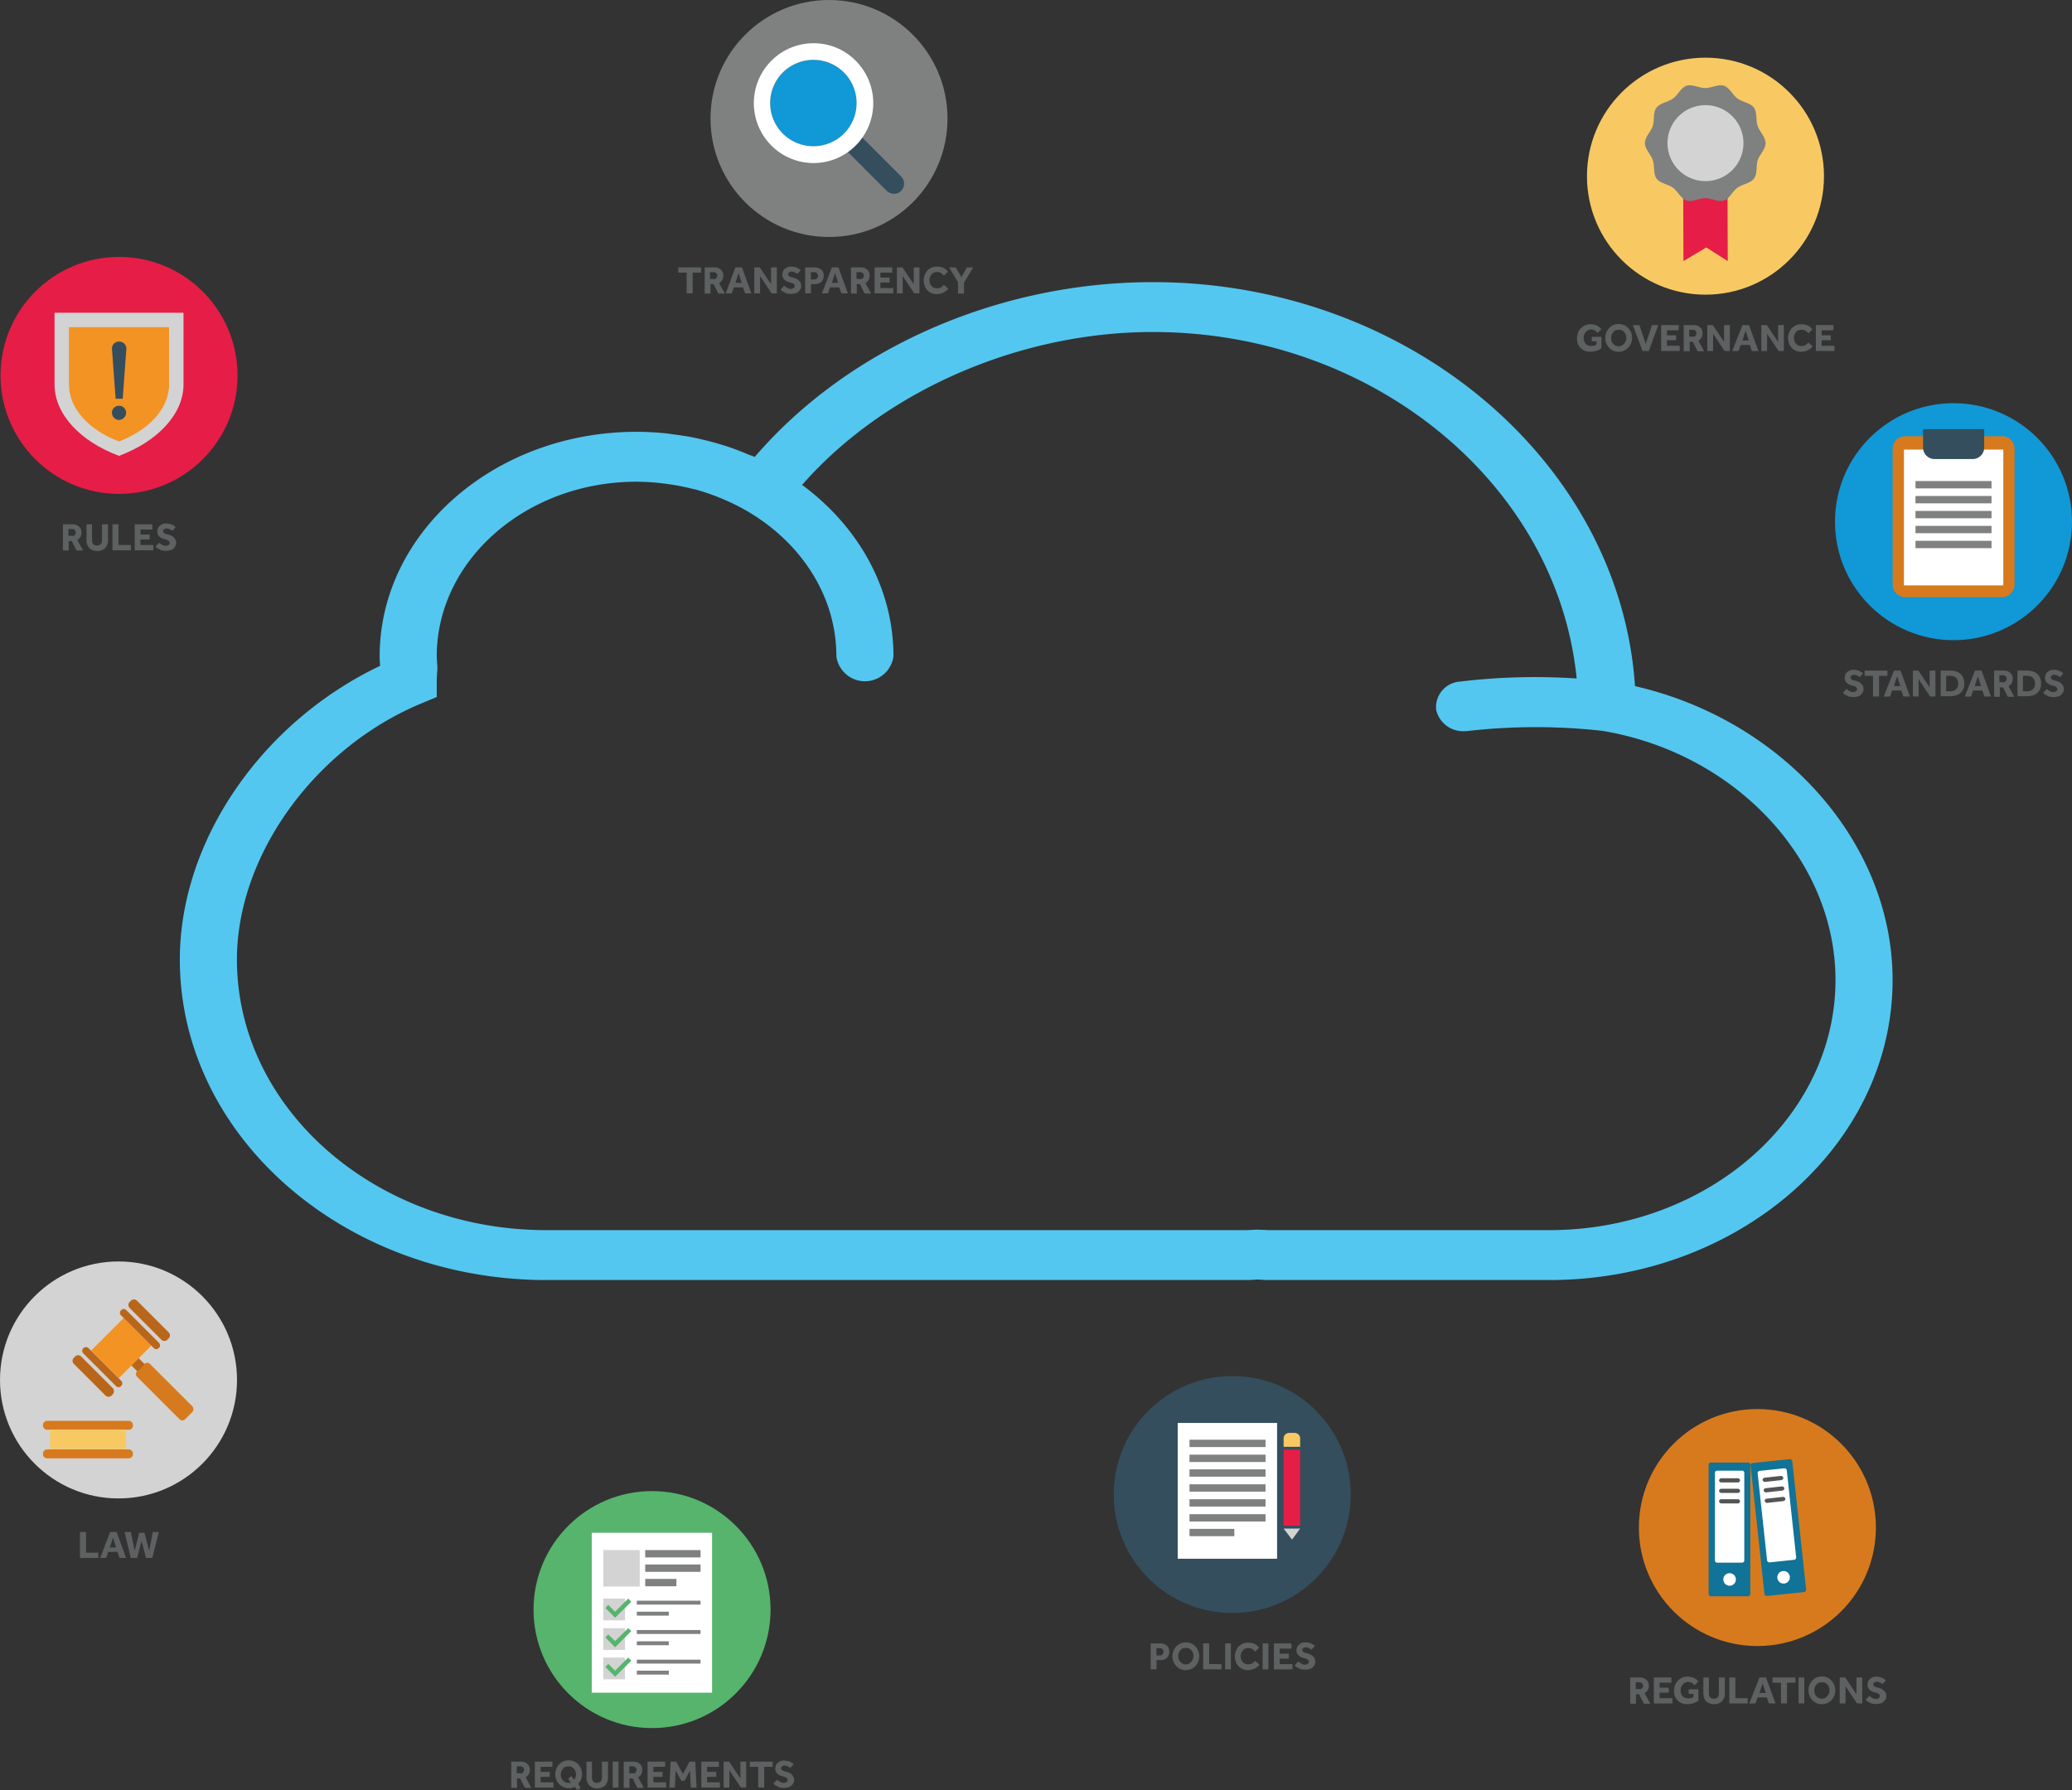 <svg xmlns="http://www.w3.org/2000/svg" viewBox="593.618 578.341 318.665 275.359">
  <rect x="593.618" y="578.341" width="318.665" height="275.359" fill="#333333" stroke="none"/>
  <defs>
    <style>
      .cls-1 {
        fill: #53c7f0;
      }

      .cls-2 {
        fill: #5e6161;
      }

      .cls-3 {
        fill: #56b46d;
      }

      .cls-4 {
        fill: #fff;
      }

      .cls-5 {
        fill: #d3d3d3;
      }

      .cls-6 {
        fill: #7f8080;
      }

      .cls-7 {
        fill: #d77a1d;
      }

      .cls-8 {
        fill: #f8c963;
      }

      .cls-9 {
        fill: #ba661a;
      }

      .cls-10 {
        fill: #f39323;
      }

      .cls-11 {
        fill: #e61d46;
      }

      .cls-12 {
        fill: #344e5d;
      }

      .cls-13 {
        fill: #107397;
      }

      .cls-14 {
        fill: #535455;
      }

      .cls-15 {
        fill: #1198d6;
      }
    </style>
  </defs>
  <g id="Legal_Compliances" data-name="Legal Compliances" transform="translate(4.818 344.541)">
    <path id="cloud" class="cls-1" d="M223.8,72.142C221.473,37.606,188.9,10,149.641,10,125.8,10,102.718,20.219,88.415,36.892c-.329-.15-.676-.253-1.01-.391-.869-.368-1.752-.718-2.652-1.032-.5-.173-1-.33-1.506-.484-.891-.272-1.8-.514-2.718-.733-.5-.119-1.005-.242-1.515-.342-.988-.2-2-.345-3.016-.48-.443-.058-.878-.134-1.326-.177-1.458-.142-2.933-.23-4.43-.23-21.789,0-39.512,15.491-39.512,34.536,0,.487.035.967.07,1.447v.015C12.543,77.725,0,95.952,0,114.2c0,27.18,25.3,49.294,56.392,49.294h107.6c.457,0,.909-.023,1.365-.054l.272-.031.588.031c.448.031.9.054,1.357.054h43.037c29.116,0,52.805-20.706,52.805-46.155C263.413,96.275,246.612,77.383,223.8,72.142Zm-13.188,83.677H167.57c-.259,0-.509-.019-.764-.035l-1.19-.042-.869.042c-.25.015-.5.035-.759.035H56.392c-26.253,0-47.612-18.669-47.612-41.62,0-15.94,11.876-32.487,28.242-39.344l2.489-1.04V71.4c0-.487.035-.982.066-1.481l.04-.614-.053-.806c-.026-.311-.053-.622-.053-.936C39.512,52.752,53.3,40.7,70.243,40.7a35.057,35.057,0,0,1,4.026.257c.342.038.685.088,1.023.138a33.653,33.653,0,0,1,3.464.679c.154.038.312.065.465.1a32.661,32.661,0,0,1,3.666,1.232c.312.123.615.257.922.388a32.391,32.391,0,0,1,3.082,1.52c8.46,4.789,14.084,13.1,14.084,22.544a4.43,4.43,0,0,0,8.78,0c0-10.568-5.47-20.027-14.049-26.366,12.587-14.39,33.313-23.519,53.934-23.519,34,0,62.24,23.542,65.186,53.293a95.847,95.847,0,0,0-17.925.476,3.944,3.944,0,0,0-3.679,4.371,4.25,4.25,0,0,0,4.333,3.262,4.815,4.815,0,0,0,.663-.046,92.164,92.164,0,0,1,20.564-.008c20.441,3.4,35.851,19.854,35.851,38.316C254.633,138.554,234.881,155.818,210.607,155.818Z" transform="translate(616.458 267.194)"/>
    <g id="compliance_graphic" transform="translate(588.8 233.8)">
      <g id="Group_106" data-name="Group 106" transform="translate(0 0)">
        <g id="Group_111" data-name="Group 111" transform="translate(78.588 229.351)">
          <g id="Group_23" data-name="Group 23" transform="translate(0 41.411)">
            <path id="Path_64" data-name="Path 64" class="cls-2" d="M20.7,223.8h1.492a2.441,2.441,0,0,1,.6.081,1.664,1.664,0,0,1,.444.282,1.448,1.448,0,0,1,.282.4,2.024,2.024,0,0,1,.081.484,1.325,1.325,0,0,1-.161.685,1.39,1.39,0,0,1-.484.484l.887,1.613H22.837l-.726-1.452h-.484v1.452H20.74V223.8Zm1.452,1.814a.518.518,0,0,0,.4-.161.6.6,0,0,0,.161-.363.518.518,0,0,0-.161-.4.616.616,0,0,0-.4-.161h-.565v1.048h.565Z" transform="translate(-20.7 -223.598)"/>
            <path id="Path_65" data-name="Path 65" class="cls-2" d="M29.7,223.8h2.742v.806H30.627v.766h1.411v.766H30.627v.847H32.6v.806H29.74V223.8Z" transform="translate(-26.071 -223.598)"/>
            <path id="Path_66" data-name="Path 66" class="cls-2" d="M40.584,227.373a1.444,1.444,0,0,1-.444.161,1.962,1.962,0,0,1-.484.04,1.805,1.805,0,0,1-.806-.161,1.842,1.842,0,0,1-.645-.444,2.012,2.012,0,0,1-.444-.685,1.87,1.87,0,0,1-.161-.847,2.106,2.106,0,0,1,.161-.847,2.5,2.5,0,0,1,.444-.685,2.3,2.3,0,0,1,.645-.444,2.1,2.1,0,0,1,1.613,0,1.843,1.843,0,0,1,.645.444,2.013,2.013,0,0,1,.444.685,2.3,2.3,0,0,1,0,1.694,4,4,0,0,1-.444.685l.4.524-.484.4Zm-1.008-1.25.484-.4.444.564a1.635,1.635,0,0,0,.2-.363,1.715,1.715,0,0,0,.081-.444,2.024,2.024,0,0,0-.081-.484.837.837,0,0,0-.242-.4,1.255,1.255,0,0,0-.363-.282.873.873,0,0,0-.484-.081,2.024,2.024,0,0,0-.484.081,1.255,1.255,0,0,0-.363.282,3.546,3.546,0,0,0-.242.4,1.492,1.492,0,0,0,0,.968.837.837,0,0,0,.242.4.878.878,0,0,0,.363.282.958.958,0,0,0,.484.121h.2c.04,0,.121-.04.161-.04Z" transform="translate(-30.786 -223.3)"/>
            <path id="Path_67" data-name="Path 67" class="cls-2" d="M49.3,223.8h.927v2.379a1.116,1.116,0,0,0,.04.363,1.967,1.967,0,0,0,.121.282.37.37,0,0,0,.242.161.805.805,0,0,0,.363.081,1.178,1.178,0,0,0,.363-.081c.081-.04.161-.121.242-.161a.6.6,0,0,0,.121-.282,1.116,1.116,0,0,0,.04-.363V223.8h.927v2.5a1.672,1.672,0,0,1-.121.645,2.286,2.286,0,0,1-.323.524,1.422,1.422,0,0,1-.524.323,2,2,0,0,1-1.371,0,1.657,1.657,0,0,1-.524-.323,1.423,1.423,0,0,1-.323-.524,1.672,1.672,0,0,1-.121-.645v-2.5Z" transform="translate(-37.768 -223.598)"/>
            <path id="Path_68" data-name="Path 68" class="cls-2" d="M59.5,223.8h.887v3.992H59.5Z" transform="translate(-43.855 -223.598)"/>
            <path id="Path_69" data-name="Path 69" class="cls-2" d="M63.6,223.8h1.492a2.441,2.441,0,0,1,.6.081,1.664,1.664,0,0,1,.444.282,1.448,1.448,0,0,1,.282.4,2.024,2.024,0,0,1,.081.484,1.325,1.325,0,0,1-.161.685,1.39,1.39,0,0,1-.484.484l.887,1.613H65.737l-.726-1.452h-.484v1.452H63.64V223.8Zm1.452,1.814a.518.518,0,0,0,.4-.161.6.6,0,0,0,.161-.363.518.518,0,0,0-.161-.4.616.616,0,0,0-.4-.161h-.565v1.048h.565Z" transform="translate(-46.302 -223.598)"/>
            <path id="Path_70" data-name="Path 70" class="cls-2" d="M72.7,223.8h2.742v.806H73.627v.766h1.411v.766H73.627v.847H75.6v.806H72.74V223.8Z" transform="translate(-51.733 -223.598)"/>
            <path id="Path_71" data-name="Path 71" class="cls-2" d="M81.3,223.8h.847l1.048,1.9,1.008-1.9h.887l.2,3.992h-.887l-.121-2.621-.847,1.573h-.484l-.887-1.532-.121,2.581H81.1Z" transform="translate(-56.746 -223.598)"/>
            <path id="Path_72" data-name="Path 72" class="cls-2" d="M93.2,223.8h2.742v.806H94.127v.766h1.411v.766H94.127v.847H96.1v.806H93.24V223.8Z" transform="translate(-63.967 -223.598)"/>
            <path id="Path_73" data-name="Path 73" class="cls-2" d="M101.8,223.8h.847l1.734,2.581V223.8h.887v3.992h-.806l-1.774-2.661v2.661H101.8Z" transform="translate(-69.099 -223.598)"/>
            <path id="Path_74" data-name="Path 74" class="cls-2" d="M113.09,224.606H111.8V223.8h3.508v.806h-1.29v3.185h-.927Z" transform="translate(-75.067 -223.598)"/>
            <path id="Path_75" data-name="Path 75" class="cls-2" d="M121.364,226.344a.88.88,0,0,0,.2.161c.081.04.161.121.242.161a1.968,1.968,0,0,0,.282.121.888.888,0,0,0,.323.04.364.364,0,0,0,.2-.04c.081,0,.121-.04.2-.081.04-.04.121-.081.121-.121a.3.3,0,0,0,.04-.2.423.423,0,0,0-.2-.363,3.211,3.211,0,0,0-.685-.242,1.208,1.208,0,0,1-.4-.161,2.237,2.237,0,0,1-.323-.242.878.878,0,0,1-.2-.323,1.193,1.193,0,0,1-.081-.4,2.024,2.024,0,0,1,.081-.484.922.922,0,0,1,.282-.4,1.34,1.34,0,0,1,1.089-.363,1.79,1.79,0,0,1,.524.081,1.208,1.208,0,0,1,.4.161,2.314,2.314,0,0,0,.282.161c.081.04.121.121.161.161l-.524.565a.557.557,0,0,0-.161-.121.881.881,0,0,0-.2-.121.573.573,0,0,0-.242-.081.6.6,0,0,0-.282-.04.363.363,0,0,0-.2.04.209.209,0,0,0-.161.081l-.121.121c-.04.04-.04.081-.04.161a.411.411,0,0,0,.2.323,1.761,1.761,0,0,0,.6.2,1.965,1.965,0,0,1,.444.161,1.407,1.407,0,0,1,.363.242,1.256,1.256,0,0,1,.282.363,1.116,1.116,0,0,1,.121.524.958.958,0,0,1-.121.484,1.579,1.579,0,0,1-.323.4.92.92,0,0,1-.484.242,1.567,1.567,0,0,1-.6.081,2.662,2.662,0,0,1-.565-.04,1.444,1.444,0,0,1-.444-.161c-.121-.081-.242-.121-.363-.2a1.754,1.754,0,0,1-.282-.242Z" transform="translate(-80.438 -223.36)"/>
          </g>
          <circle id="Ellipse_1" data-name="Ellipse 1" class="cls-3" cx="18.226" cy="18.226" r="18.226" transform="translate(3.468 0)"/>
          <rect id="Rectangle_2" data-name="Rectangle 2" class="cls-4" width="18.508" height="24.596" transform="translate(12.419 6.411)"/>
          <g id="Group_25" data-name="Group 25" transform="translate(14.193 21.088)">
            <rect id="Rectangle_3" data-name="Rectangle 3" class="cls-5" width="3.347" height="3.347"/>
            <rect id="Rectangle_4" data-name="Rectangle 4" class="cls-6" width="9.798" height="0.605" transform="translate(5.161 0.282)"/>
            <rect id="Rectangle_5" data-name="Rectangle 5" class="cls-6" width="4.919" height="0.605" transform="translate(5.161 2.016)"/>
            <g id="Group_24" data-name="Group 24" transform="translate(0.323)">
              <path id="Path_76" data-name="Path 76" class="cls-3" d="M58.192,175.844,56.7,174.311l.444-.444,1.048,1.008,2.016-1.976.484.444Z" transform="translate(-56.7 -172.9)"/>
            </g>
          </g>
          <g id="Group_27" data-name="Group 27" transform="translate(14.193 16.532)">
            <rect id="Rectangle_6" data-name="Rectangle 6" class="cls-5" width="3.347" height="3.347"/>
            <rect id="Rectangle_7" data-name="Rectangle 7" class="cls-6" width="9.798" height="0.605" transform="translate(5.161 0.323)"/>
            <rect id="Rectangle_8" data-name="Rectangle 8" class="cls-6" width="4.919" height="0.605" transform="translate(5.161 2.016)"/>
            <g id="Group_26" data-name="Group 26" transform="translate(0.323)">
              <path id="Path_77" data-name="Path 77" class="cls-3" d="M58.192,164.544,56.7,163.052l.444-.484,1.048,1.048,2.016-2.016.484.484Z" transform="translate(-56.7 -161.6)"/>
            </g>
          </g>
          <g id="Group_29" data-name="Group 29" transform="translate(14.193 25.604)">
            <rect id="Rectangle_9" data-name="Rectangle 9" class="cls-5" width="3.347" height="3.347"/>
            <rect id="Rectangle_10" data-name="Rectangle 10" class="cls-6" width="9.798" height="0.605" transform="translate(5.161 0.323)"/>
            <rect id="Rectangle_11" data-name="Rectangle 11" class="cls-6" width="4.919" height="0.605" transform="translate(5.161 2.016)"/>
            <g id="Group_28" data-name="Group 28" transform="translate(0.323)">
              <path id="Path_78" data-name="Path 78" class="cls-3" d="M58.192,187.044,56.7,185.552l.444-.484,1.048,1.048,2.016-2.016.484.484Z" transform="translate(-56.7 -184.1)"/>
            </g>
          </g>
          <rect id="Rectangle_12" data-name="Rectangle 12" class="cls-6" width="8.508" height="1.129" transform="translate(20.645 9.072)"/>
          <rect id="Rectangle_13" data-name="Rectangle 13" class="cls-6" width="8.508" height="1.129" transform="translate(20.645 11.29)"/>
          <rect id="Rectangle_14" data-name="Rectangle 14" class="cls-6" width="4.798" height="1.129" transform="translate(20.645 13.508)"/>
          <rect id="Rectangle_15" data-name="Rectangle 15" class="cls-5" width="5.605" height="5.605" transform="translate(14.193 9.072)"/>
        </g>
        <g id="Group_110" data-name="Group 110" transform="translate(0 194.029)">
          <g id="Group_31" data-name="Group 31" transform="translate(12.298 41.612)">
            <path id="Path_79" data-name="Path 79" class="cls-2" d="M211.34,103.2h.887v3.185h1.9v.806H211.3V103.2Z" transform="translate(-211.3 -103.2)"/>
            <path id="Path_80" data-name="Path 80" class="cls-2" d="M220.532,103.2h1.008l1.452,3.992h-1.008l-.323-.927H220.25l-.323.927H219Zm.927,2.379-.484-1.492-.484,1.492Z" transform="translate(-215.895 -103.2)"/>
            <path id="Path_81" data-name="Path 81" class="cls-2" d="M228.3,103.2h.968l.6,2.9.685-2.782h.806l.726,2.782.564-2.9h.927l-1.008,3.992h-.968l-.685-2.621-.685,2.621h-.968Z" transform="translate(-221.445 -103.2)"/>
          </g>
          <g id="Group_32" data-name="Group 32" transform="translate(0 0)">
            <circle id="Ellipse_2" data-name="Ellipse 2" class="cls-5" cx="18.226" cy="18.226" r="18.226"/>
          </g>
          <g id="Group_33" data-name="Group 33" transform="translate(6.613 24.516)">
            <path id="Path_82" data-name="Path 82" class="cls-7" d="M210.385,73.071h-12.54a.637.637,0,0,1-.645-.645v-.081a.637.637,0,0,1,.645-.645h12.54a.637.637,0,0,1,.645.645v.081A.637.637,0,0,1,210.385,73.071Z" transform="translate(-197.2 -67.305)"/>
            <path id="Path_83" data-name="Path 83" class="cls-7" d="M210.385,62.171h-12.54a.637.637,0,0,1-.645-.645v-.081a.637.637,0,0,1,.645-.645h12.54a.637.637,0,0,1,.645.645v.081A.637.637,0,0,1,210.385,62.171Z" transform="translate(-197.2 -60.8)"/>
            <rect id="Rectangle_16" data-name="Rectangle 16" class="cls-8" width="11.693" height="2.984" transform="translate(1.089 1.371)"/>
          </g>
          <g id="Group_36" data-name="Group 36" transform="translate(11.159 5.837)">
            <path id="Path_84" data-name="Path 84" class="cls-7" d="M241.339,46.21l-1.129,1.129a.585.585,0,0,1-.847,0l-6.532-6.532a.585.585,0,0,1,0-.847l1.129-1.129a.585.585,0,0,1,.847,0l6.532,6.532A.668.668,0,0,1,241.339,46.21Z" transform="translate(-222.902 -28.902)"/>
            <rect id="Rectangle_17" data-name="Rectangle 17" class="cls-9" width="1.573" height="1.331" transform="translate(9.045 10.147) rotate(-45)"/>
            <rect id="Rectangle_18" data-name="Rectangle 18" class="cls-10" width="7.056" height="6.008" transform="translate(2.868 7.861) rotate(-45)"/>
            <g id="Group_34" data-name="Group 34" transform="translate(0 7.329)">
              <path id="Path_85" data-name="Path 85" class="cls-9" d="M218.138,38.638h0a.539.539,0,0,1-.806,0l-5-5a.539.539,0,0,1,0-.806h0a.539.539,0,0,1,.806,0l5,5A.538.538,0,0,1,218.138,38.638Z" transform="translate(-210.668 -32.65)"/>
              <path id="Path_86" data-name="Path 86" class="cls-9" d="M214.654,41.793l-.161.161a.659.659,0,0,1-.968,0l-4.839-4.839a.659.659,0,0,1,0-.968l.161-.161a.659.659,0,0,1,.968,0l4.839,4.839A.735.735,0,0,1,214.654,41.793Z" transform="translate(-208.475 -34.515)"/>
            </g>
            <g id="Group_35" data-name="Group 35" transform="translate(7.288)">
              <path id="Path_87" data-name="Path 87" class="cls-9" d="M235.954,20.493l-.161.161a.659.659,0,0,1-.968,0l-4.839-4.839a.659.659,0,0,1,0-.968l.161-.161a.659.659,0,0,1,.968,0l4.839,4.839A.658.658,0,0,1,235.954,20.493Z" transform="translate(-228.475 -14.475)"/>
              <path id="Path_88" data-name="Path 88" class="cls-9" d="M232.538,24.138h0a.539.539,0,0,1-.806,0l-5-5a.539.539,0,0,1,0-.806h0a.539.539,0,0,1,.806,0l5,5A.538.538,0,0,1,232.538,24.138Z" transform="translate(-226.55 -16.668)"/>
            </g>
          </g>
        </g>
        <g id="Group_112" data-name="Group 112" transform="translate(0.081 39.516)">
          <g id="Group_38" data-name="Group 38" transform="translate(9.556 41.007)">
            <path id="Path_89" data-name="Path 89" class="cls-2" d="M23.7,401.8h1.492a2.439,2.439,0,0,1,.6.081,1.665,1.665,0,0,1,.444.282,1.448,1.448,0,0,1,.282.4,2.024,2.024,0,0,1,.081.484,1.325,1.325,0,0,1-.161.685,1.39,1.39,0,0,1-.484.484l.887,1.613H25.837l-.726-1.452h-.484v1.452H23.74V401.8Zm1.452,1.815a.518.518,0,0,0,.4-.161.6.6,0,0,0,.161-.363.518.518,0,0,0-.161-.4.616.616,0,0,0-.4-.161h-.565v1.048h.565Z" transform="translate(-23.7 -401.679)"/>
            <path id="Path_90" data-name="Path 90" class="cls-2" d="M32.6,401.8h.927v2.379a1.116,1.116,0,0,0,.04.363,1.968,1.968,0,0,0,.121.282.37.37,0,0,0,.242.161.805.805,0,0,0,.363.081,1.178,1.178,0,0,0,.363-.081c.081-.04.161-.121.242-.161a.6.6,0,0,0,.121-.282,1.116,1.116,0,0,0,.04-.363V401.8h.927v2.5a1.672,1.672,0,0,1-.121.645,2.286,2.286,0,0,1-.323.524,1.422,1.422,0,0,1-.524.323,2,2,0,0,1-1.371,0,1.656,1.656,0,0,1-.524-.323,1.423,1.423,0,0,1-.323-.524,1.672,1.672,0,0,1-.121-.645v-2.5Z" transform="translate(-29.011 -401.679)"/>
            <path id="Path_91" data-name="Path 91" class="cls-2" d="M42.74,401.8h.887v3.185h1.9v.806H42.7V401.8Z" transform="translate(-35.039 -401.679)"/>
            <path id="Path_92" data-name="Path 92" class="cls-2" d="M51.1,401.8h2.742v.806H52.027v.766h1.411v.766H52.027v.847H54v.806H51.14V401.8Z" transform="translate(-40.052 -401.679)"/>
            <path id="Path_93" data-name="Path 93" class="cls-2" d="M59.664,404.443a.88.88,0,0,0,.2.161c.081.04.161.121.242.161a1.966,1.966,0,0,0,.282.121.887.887,0,0,0,.323.04.363.363,0,0,0,.2-.04c.081,0,.121-.04.2-.081l.121-.121a.3.3,0,0,0,.04-.2.423.423,0,0,0-.2-.363,3.209,3.209,0,0,0-.685-.242,1.208,1.208,0,0,1-.4-.161,2.237,2.237,0,0,1-.323-.242.878.878,0,0,1-.2-.323,1.193,1.193,0,0,1-.081-.4,2.024,2.024,0,0,1,.081-.484.922.922,0,0,1,.282-.4,1.341,1.341,0,0,1,1.089-.363,1.788,1.788,0,0,1,.524.081,1.206,1.206,0,0,1,.4.161,1.753,1.753,0,0,1,.282.161l.161.161-.524.565a.556.556,0,0,0-.161-.121.88.88,0,0,0-.2-.121.573.573,0,0,0-.242-.081.6.6,0,0,0-.282-.04.363.363,0,0,0-.2.04.209.209,0,0,0-.161.081l-.121.121c-.04.04-.04.081-.04.161a.411.411,0,0,0,.2.323,1.76,1.76,0,0,0,.6.2,1.967,1.967,0,0,1,.444.161,1.407,1.407,0,0,1,.363.242,1.256,1.256,0,0,1,.282.363,1.116,1.116,0,0,1,.121.524.958.958,0,0,1-.121.484,1.577,1.577,0,0,1-.323.4.919.919,0,0,1-.484.242,3.111,3.111,0,0,1-.6.081,2.661,2.661,0,0,1-.565-.04,1.444,1.444,0,0,1-.444-.161c-.121-.081-.242-.121-.363-.2a1.754,1.754,0,0,1-.282-.242Z" transform="translate(-44.826 -401.5)"/>
          </g>
          <circle id="Ellipse_3" data-name="Ellipse 3" class="cls-11" cx="18.226" cy="18.226" r="18.226" transform="translate(0)"/>
          <g id="Group_39" data-name="Group 39" transform="translate(8.306 8.589)">
            <path id="Path_94" data-name="Path 94" class="cls-5" d="M20.6,1349.5v11.008c0,4.637,3.992,8.79,9.919,11.008,5.887-2.218,9.919-6.371,9.919-11.008V1349.5Z" transform="translate(-20.6 -1349.5)"/>
            <path id="Path_95" data-name="Path 95" class="cls-10" d="M26.1,1355v8.79c0,3.75,3.1,7.056,7.7,8.79,4.6-1.774,7.7-5.04,7.7-8.79V1355Z" transform="translate(-23.882 -1352.782)"/>
            <path id="Path_96" data-name="Path 96" class="cls-12" d="M43.589,1360.5a1.06,1.06,0,0,0-1.089,1.089l.565,7.7h1.089l.565-7.7A1.092,1.092,0,0,0,43.589,1360.5Zm0,9.879a1.06,1.06,0,0,0-1.089,1.089,1.111,1.111,0,0,0,1.089,1.089,1.139,1.139,0,0,0,1.089-1.089A1.06,1.06,0,0,0,43.589,1370.379Z" transform="translate(-33.669 -1356.065)"/>
          </g>
        </g>
        <g id="Group_113" data-name="Group 113" transform="translate(242.537 8.871)">
          <g id="Group_52" data-name="Group 52" transform="translate(0 40.967)">
            <path id="Path_108" data-name="Path 108" class="cls-2" d="M561.518,403.435h1.532v1.734a2.115,2.115,0,0,1-.726.4,3.465,3.465,0,0,1-.968.161,2.17,2.17,0,0,1-.887-.161,1.842,1.842,0,0,1-.645-.444,2.165,2.165,0,0,1-.4-.645,2.679,2.679,0,0,1-.121-.847,2.1,2.1,0,0,1,.161-.847,1.822,1.822,0,0,1,.443-.685,2.305,2.305,0,0,1,.645-.444,1.87,1.87,0,0,1,.847-.161,2.436,2.436,0,0,1,.968.2,1.844,1.844,0,0,1,.685.564l-.6.565a1.638,1.638,0,0,0-.4-.363,1.313,1.313,0,0,0-.565-.161.86.86,0,0,0-.484.121.878.878,0,0,0-.363.282,3.538,3.538,0,0,0-.242.4,1.613,1.613,0,0,0,0,1.008,1.341,1.341,0,0,0,.242.4.952.952,0,0,0,.363.242,2.024,2.024,0,0,0,.484.081,1.512,1.512,0,0,0,.444-.04.824.824,0,0,0,.363-.2v-.484h-.726v-.685Z" transform="translate(-559.3 -401.46)"/>
            <path id="Path_109" data-name="Path 109" class="cls-2" d="M572.156,405.674a1.805,1.805,0,0,1-.806-.161,1.841,1.841,0,0,1-.645-.444,2.013,2.013,0,0,1-.444-.685,1.871,1.871,0,0,1-.161-.847,2.106,2.106,0,0,1,.161-.847A2.5,2.5,0,0,1,570.7,402a2.305,2.305,0,0,1,.645-.444,2.1,2.1,0,0,1,1.613,0,1.843,1.843,0,0,1,.645.444,2.014,2.014,0,0,1,.444.686,1.871,1.871,0,0,1,.161.847,2.106,2.106,0,0,1-.161.847,2.5,2.5,0,0,1-.444.685,2.3,2.3,0,0,1-.645.444A1.806,1.806,0,0,1,572.156,405.674Zm0-.847a1.074,1.074,0,0,0,.484-.121,2.215,2.215,0,0,0,.363-.282,3.529,3.529,0,0,0,.242-.4,1.022,1.022,0,0,0,.081-.484,2.021,2.021,0,0,0-.081-.484.836.836,0,0,0-.242-.4.878.878,0,0,0-.363-.282.945.945,0,0,0-.484-.081,2.023,2.023,0,0,0-.484.081c-.161.04-.242.161-.363.282a3.544,3.544,0,0,0-.242.4,1.491,1.491,0,0,0,0,.968.836.836,0,0,0,.242.4.878.878,0,0,0,.363.282A1.074,1.074,0,0,0,572.156,404.827Z" transform="translate(-565.745 -401.4)"/>
            <path id="Path_110" data-name="Path 110" class="cls-2" d="M580.6,401.8h1.008l.968,2.9.968-2.9h.968l-1.452,3.992h-.968Z" transform="translate(-572.011 -401.639)"/>
            <path id="Path_111" data-name="Path 111" class="cls-2" d="M591.3,401.8h2.742v.806h-1.815v.766h1.411v.766h-1.411v.847H594.2v.806H591.34V401.8Z" transform="translate(-578.397 -401.639)"/>
            <path id="Path_112" data-name="Path 112" class="cls-2" d="M600,401.8h1.492a2.438,2.438,0,0,1,.6.081,1.665,1.665,0,0,1,.444.282,1.45,1.45,0,0,1,.282.4,2.026,2.026,0,0,1,.081.484,1.325,1.325,0,0,1-.161.685,1.39,1.39,0,0,1-.484.484l.887,1.613h-1.008l-.726-1.452h-.484v1.452H600Zm1.411,1.815a.518.518,0,0,0,.4-.161.6.6,0,0,0,.161-.363.551.551,0,0,0-.565-.565h-.565v1.048h.565Z" transform="translate(-583.589 -401.639)"/>
            <path id="Path_113" data-name="Path 113" class="cls-2" d="M609,401.8h.847l1.734,2.581V401.8h.887v3.992h-.807l-1.774-2.661v2.661H609Z" transform="translate(-588.96 -401.639)"/>
            <path id="Path_114" data-name="Path 114" class="cls-2" d="M620.073,401.8h1.008l1.452,3.992h-1.008l-.323-.927H619.79l-.323.927H618.5Zm.968,2.379-.484-1.492-.484,1.492Z" transform="translate(-594.629 -401.639)"/>
            <path id="Path_115" data-name="Path 115" class="cls-2" d="M629.6,401.8h.847l1.734,2.581V401.8h.887v3.992h-.806l-1.774-2.661v2.661H629.6V401.8Z" transform="translate(-601.254 -401.639)"/>
            <path id="Path_116" data-name="Path 116" class="cls-2" d="M643.59,404.887a1.228,1.228,0,0,1-.323.323,1.448,1.448,0,0,1-.4.282,2.273,2.273,0,0,1-.484.161,2.359,2.359,0,0,1-.524.081,1.983,1.983,0,0,1-.847-.161,1.843,1.843,0,0,1-.645-.444,1.578,1.578,0,0,1-.4-.645,2.633,2.633,0,0,1-.161-.847,2.1,2.1,0,0,1,.161-.847,2.359,2.359,0,0,1,.4-.685,2.305,2.305,0,0,1,.645-.444,1.871,1.871,0,0,1,.847-.161,2.436,2.436,0,0,1,.968.2,1.423,1.423,0,0,1,.686.6l-.6.6a1.073,1.073,0,0,0-.444-.4.972.972,0,0,0-.6-.161,2.025,2.025,0,0,0-.484.081.878.878,0,0,0-.363.282,3.547,3.547,0,0,0-.242.4,1.491,1.491,0,0,0,0,.968.836.836,0,0,0,.242.4.968.968,0,0,0,.847.363.9.9,0,0,0,.363-.04,1.975,1.975,0,0,0,.282-.121.878.878,0,0,0,.2-.161l.2-.2Z" transform="translate(-607.341 -401.46)"/>
            <path id="Path_117" data-name="Path 117" class="cls-2" d="M650.3,401.8h2.742v.806h-1.814v.766h1.411v.766h-1.411v.847H653.2v.806H650.34V401.8Z" transform="translate(-613.607 -401.639)"/>
          </g>
          <g id="Group_53" data-name="Group 53" transform="translate(1.532)">
            <circle id="Ellipse_5" data-name="Ellipse 5" class="cls-8" cx="18.226" cy="18.226" r="18.226"/>
          </g>
          <path id="Path_118" data-name="Path 118" class="cls-11" d="M599.8,347.1h6.814l.04,12.218-3.306-2.1-3.508,2.1Z" transform="translate(-583.47 -328.028)"/>
          <g id="Group_55" data-name="Group 55" transform="translate(10.443 4.243)">
            <g id="Group_54" data-name="Group 54">
              <path id="Path_119" data-name="Path 119" class="cls-6" d="M585.2,319.225c0-.968.927-1.774,1.21-2.621.282-.887,0-2.1.565-2.823.565-.766,1.774-.847,2.54-1.411.766-.524,1.21-1.694,2.1-1.976.847-.282,1.9.363,2.863.363s2.016-.645,2.863-.363c.887.282,1.371,1.452,2.1,1.976.766.565,1.976.645,2.54,1.411.524.766.242,1.935.565,2.823.282.847,1.21,1.653,1.21,2.621s-.927,1.774-1.21,2.621c-.282.887,0,2.1-.565,2.823-.565.766-1.774.847-2.54,1.411-.766.524-1.21,1.694-2.1,1.976-.847.282-1.9-.363-2.863-.363s-2.016.645-2.863.363c-.887-.282-1.371-1.452-2.1-1.976-.766-.565-1.976-.645-2.54-1.411-.524-.766-.242-1.935-.565-2.823C586.168,321,585.2,320.193,585.2,319.225Z" transform="translate(-585.2 -310.323)"/>
            </g>
            <circle id="Ellipse_6" data-name="Ellipse 6" class="cls-5" cx="5.847" cy="5.847" r="5.847" transform="translate(3.468 3.055)"/>
          </g>
        </g>
        <g id="Group_109" data-name="Group 109" transform="translate(250.682 216.731)">
          <g id="Group_57" data-name="Group 57" transform="translate(0 41.128)">
            <path id="Path_120" data-name="Path 120" class="cls-2" d="M371.5,116.7h1.492a2.44,2.44,0,0,1,.6.081,1.665,1.665,0,0,1,.444.282,1.448,1.448,0,0,1,.282.4,2.023,2.023,0,0,1,.081.484,1.325,1.325,0,0,1-.161.685,1.39,1.39,0,0,1-.484.484l.887,1.613h-1.008l-.726-1.452h-.484v1.452h-.887V116.7Zm1.452,1.814a.518.518,0,0,0,.4-.161.6.6,0,0,0,.161-.363.518.518,0,0,0-.161-.4.616.616,0,0,0-.4-.161h-.565v1.048h.565Z" transform="translate(-371.5 -116.539)"/>
            <path id="Path_121" data-name="Path 121" class="cls-2" d="M380.5,116.7h2.742v.806h-1.815v.766h1.411v.766h-1.411v.847H383.4v.806H380.54V116.7Z" transform="translate(-376.871 -116.539)"/>
            <path id="Path_122" data-name="Path 122" class="cls-2" d="M390.518,118.335h1.532v1.734a2.114,2.114,0,0,1-.726.4,3.466,3.466,0,0,1-.968.161,2.17,2.17,0,0,1-.887-.161,1.843,1.843,0,0,1-.645-.444,2.167,2.167,0,0,1-.4-.645,2.679,2.679,0,0,1-.121-.847,2.107,2.107,0,0,1,.161-.847A1.823,1.823,0,0,1,388.9,117a2.305,2.305,0,0,1,.645-.444,1.87,1.87,0,0,1,.847-.161,2.436,2.436,0,0,1,.968.2,1.844,1.844,0,0,1,.685.565l-.6.565a1.637,1.637,0,0,0-.4-.363,1.312,1.312,0,0,0-.565-.161.86.86,0,0,0-.484.121.879.879,0,0,0-.363.282,3.537,3.537,0,0,0-.242.4,1.612,1.612,0,0,0,0,1.008,1.341,1.341,0,0,0,.242.4.952.952,0,0,0,.363.242,2.025,2.025,0,0,0,.484.081,1.512,1.512,0,0,0,.444-.04.824.824,0,0,0,.363-.2v-.444h-.726v-.726Z" transform="translate(-381.526 -116.36)"/>
            <path id="Path_123" data-name="Path 123" class="cls-2" d="M399.3,116.7h.927v2.379a1.116,1.116,0,0,0,.04.363,1.969,1.969,0,0,0,.121.282.37.37,0,0,0,.242.161.805.805,0,0,0,.363.081,1.177,1.177,0,0,0,.363-.081.844.844,0,0,0,.242-.161.6.6,0,0,0,.121-.282,1.116,1.116,0,0,0,.04-.363V116.7h.927v2.5a1.671,1.671,0,0,1-.121.645,2.285,2.285,0,0,1-.323.524,1.423,1.423,0,0,1-.524.323,2,2,0,0,1-1.371,0,1.658,1.658,0,0,1-.524-.323,1.423,1.423,0,0,1-.323-.524,1.672,1.672,0,0,1-.121-.645v-2.5Z" transform="translate(-388.09 -116.539)"/>
            <path id="Path_124" data-name="Path 124" class="cls-2" d="M409.44,116.7h.887v3.185h1.9v.806H409.4V116.7Z" transform="translate(-394.118 -116.539)"/>
            <path id="Path_125" data-name="Path 125" class="cls-2" d="M418.573,116.7h1.008l1.452,3.992h-1.008l-.323-.927H418.29l-.323.927H417Zm.968,2.379-.484-1.492-.484,1.492Z" transform="translate(-398.654 -116.539)"/>
            <path id="Path_126" data-name="Path 126" class="cls-2" d="M427.19,117.506H425.9V116.7h3.508v.806h-1.29v3.185h-.927Z" transform="translate(-403.965 -116.539)"/>
            <path id="Path_127" data-name="Path 127" class="cls-2" d="M435.8,116.7h.887v3.992H435.8Z" transform="translate(-409.873 -116.539)"/>
            <path id="Path_128" data-name="Path 128" class="cls-2" d="M441.656,120.574a1.805,1.805,0,0,1-.806-.161,1.842,1.842,0,0,1-.645-.444,2.011,2.011,0,0,1-.444-.685,1.87,1.87,0,0,1-.161-.847,2.106,2.106,0,0,1,.161-.847,2.5,2.5,0,0,1,.444-.685,2.3,2.3,0,0,1,.645-.444,2.1,2.1,0,0,1,1.613,0,1.842,1.842,0,0,1,.645.444,2.013,2.013,0,0,1,.444.685,1.871,1.871,0,0,1,.161.847,2.106,2.106,0,0,1-.161.847,2.5,2.5,0,0,1-.444.685,2.3,2.3,0,0,1-.645.444A2.193,2.193,0,0,1,441.656,120.574Zm0-.847a1.074,1.074,0,0,0,.484-.121,2.216,2.216,0,0,0,.363-.282,3.546,3.546,0,0,0,.242-.4,1.492,1.492,0,0,0,0-.968.837.837,0,0,0-.242-.4.878.878,0,0,0-.363-.282.945.945,0,0,0-.484-.081,2.025,2.025,0,0,0-.484.081,1.256,1.256,0,0,0-.363.282,3.55,3.55,0,0,0-.242.4,1.492,1.492,0,0,0,0,.968.837.837,0,0,0,.242.4.878.878,0,0,0,.363.282A1.074,1.074,0,0,0,441.656,119.727Z" transform="translate(-412.141 -116.3)"/>
            <path id="Path_129" data-name="Path 129" class="cls-2" d="M451.5,116.7h.847l1.734,2.581V116.7h.887v3.992h-.806l-1.774-2.661v2.661H451.5Z" transform="translate(-419.242 -116.539)"/>
            <path id="Path_130" data-name="Path 130" class="cls-2" d="M461.965,119.344a.879.879,0,0,0,.2.161c.081.04.161.121.242.161a1.965,1.965,0,0,0,.282.121.888.888,0,0,0,.323.04.363.363,0,0,0,.2-.04c.081,0,.121-.04.2-.081.04-.04.121-.081.121-.121a.3.3,0,0,0,.04-.2.423.423,0,0,0-.2-.363,2.537,2.537,0,0,0-.685-.242,1.207,1.207,0,0,1-.4-.161,2.235,2.235,0,0,1-.323-.242.878.878,0,0,1-.2-.323,1.193,1.193,0,0,1-.081-.4,2.024,2.024,0,0,1,.081-.484.922.922,0,0,1,.282-.4,1.34,1.34,0,0,1,1.089-.363,1.789,1.789,0,0,1,.524.081,1.208,1.208,0,0,1,.4.161,1.754,1.754,0,0,1,.282.161l.161.161-.524.564a.557.557,0,0,0-.161-.121.882.882,0,0,0-.2-.121.573.573,0,0,0-.242-.081.6.6,0,0,0-.282-.04.364.364,0,0,0-.2.04.209.209,0,0,0-.161.081l-.121.121c-.04.04-.04.081-.04.161a.411.411,0,0,0,.2.323,1.76,1.76,0,0,0,.6.2,1.965,1.965,0,0,1,.444.161,1.407,1.407,0,0,1,.363.242,1.255,1.255,0,0,1,.282.363,1.116,1.116,0,0,1,.121.524.958.958,0,0,1-.121.484,2.823,2.823,0,0,1-.323.4.92.92,0,0,1-.484.242,1.567,1.567,0,0,1-.6.081,2.662,2.662,0,0,1-.565-.04,1.445,1.445,0,0,1-.444-.161c-.121-.081-.242-.121-.363-.2a1.756,1.756,0,0,1-.282-.242Z" transform="translate(-425.151 -116.36)"/>
          </g>
          <g id="Group_61" data-name="Group 61" transform="translate(1.371 0)">
            <circle id="Ellipse_7" data-name="Ellipse 7" class="cls-7" cx="18.226" cy="18.226" r="18.226"/>
            <g id="Group_60" data-name="Group 60" transform="translate(10.726 7.702)">
              <g id="Group_58" data-name="Group 58" transform="translate(0 0.524)">
                <path id="Path_131" data-name="Path 131" class="cls-13" d="M401.823,34.7h5.766a.347.347,0,0,1,.323.323V54.942a.347.347,0,0,1-.323.323h-5.766a.347.347,0,0,1-.323-.323V35.023A.318.318,0,0,1,401.823,34.7Z" transform="translate(-401.5 -34.7)"/>
                <path id="Path_132" data-name="Path 132" class="cls-4" d="M404.223,37.8h3.871a.347.347,0,0,1,.323.323V51.63a.347.347,0,0,1-.323.323h-3.871a.347.347,0,0,1-.323-.323V38.123A.347.347,0,0,1,404.223,37.8Z" transform="translate(-402.932 -36.55)"/>
                <circle id="Ellipse_8" data-name="Ellipse 8" class="cls-4" cx="0.968" cy="0.968" r="0.968" transform="translate(2.258 17.016)"/>
                <path id="Path_133" data-name="Path 133" class="cls-14" d="M405.823,40.7H408.4a.347.347,0,0,1,.323.323h0a.347.347,0,0,1-.323.323h-2.581a.347.347,0,0,1-.323-.323h0A.347.347,0,0,1,405.823,40.7Z" transform="translate(-403.887 -38.281)"/>
                <path id="Path_134" data-name="Path 134" class="cls-14" d="M405.823,44.7H408.4a.347.347,0,0,1,.323.323h0a.347.347,0,0,1-.323.323h-2.581a.347.347,0,0,1-.323-.323h0A.347.347,0,0,1,405.823,44.7Z" transform="translate(-403.887 -40.668)"/>
                <path id="Path_135" data-name="Path 135" class="cls-14" d="M405.823,48.7H408.4a.347.347,0,0,1,.323.323h0a.347.347,0,0,1-.323.323h-2.581a.347.347,0,0,1-.323-.323h0A.318.318,0,0,1,405.823,48.7Z" transform="translate(-403.887 -43.055)"/>
              </g>
              <g id="Group_59" data-name="Group 59" transform="translate(6.445)">
                <path id="Path_136" data-name="Path 136" class="cls-13" d="M417.773,34l5.766-.6a.387.387,0,0,1,.363.282l2.137,19.8a.387.387,0,0,1-.282.363l-5.766.6a.387.387,0,0,1-.363-.282l-2.137-19.8C417.45,34.206,417.612,34.045,417.773,34Z" transform="translate(-417.484 -33.4)"/>
                <path id="Path_137" data-name="Path 137" class="cls-4" d="M420.482,37.3l3.831-.4a.387.387,0,0,1,.363.282l1.452,13.427a.387.387,0,0,1-.282.363l-3.831.4a.387.387,0,0,1-.363-.282L420.2,37.666A.326.326,0,0,1,420.482,37.3Z" transform="translate(-419.105 -35.489)"/>
                <circle id="Ellipse_9" data-name="Ellipse 9" class="cls-4" cx="0.968" cy="0.968" r="0.968" transform="translate(4.018 17.318) rotate(-6.114)"/>
                <path id="Path_138" data-name="Path 138" class="cls-14" d="M422.373,40.082l2.54-.282a.387.387,0,0,1,.363.282h0a.387.387,0,0,1-.282.363l-2.54.282a.387.387,0,0,1-.363-.282h0C422.05,40.284,422.212,40.123,422.373,40.082Z" transform="translate(-420.23 -37.219)"/>
                <path id="Path_139" data-name="Path 139" class="cls-14" d="M422.782,44.082l2.54-.282a.387.387,0,0,1,.363.282h0a.387.387,0,0,1-.282.363l-2.54.282a.387.387,0,0,1-.363-.282h0A.353.353,0,0,1,422.782,44.082Z" transform="translate(-420.478 -39.607)"/>
                <path id="Path_140" data-name="Path 140" class="cls-14" d="M423.182,48.082l2.54-.282a.387.387,0,0,1,.363.282h0a.387.387,0,0,1-.282.363l-2.54.282a.387.387,0,0,1-.363-.282h0A.326.326,0,0,1,423.182,48.082Z" transform="translate(-420.716 -41.994)"/>
              </g>
            </g>
          </g>
        </g>
        <g id="Group_115" data-name="Group 115" transform="translate(104.313 0)">
          <g id="Group_63" data-name="Group 63" transform="translate(0 41.007)">
            <path id="Path_141" data-name="Path 141" class="cls-2" d="M169.79,490.606H168.5V489.8h3.508v.806h-1.29v3.185h-.927Z" transform="translate(-168.5 -489.679)"/>
            <path id="Path_142" data-name="Path 142" class="cls-2" d="M178.5,489.8h1.492a2.439,2.439,0,0,1,.6.081,1.665,1.665,0,0,1,.444.282,1.448,1.448,0,0,1,.282.4,2.024,2.024,0,0,1,.081.484,1.325,1.325,0,0,1-.161.685,1.39,1.39,0,0,1-.484.484l.887,1.613h-1.008l-.726-1.452h-.484v1.452h-.887V489.8Zm1.411,1.815a.518.518,0,0,0,.4-.161.6.6,0,0,0,.161-.363.518.518,0,0,0-.161-.4.616.616,0,0,0-.4-.161h-.564v1.048h.564Z" transform="translate(-174.468 -489.679)"/>
            <path id="Path_143" data-name="Path 143" class="cls-2" d="M188.092,489.8H189.1l1.452,3.992h-.968l-.323-.927H187.85l-.323.927H186.6Zm.968,2.379-.484-1.492-.484,1.492Z" transform="translate(-179.302 -489.679)"/>
            <path id="Path_144" data-name="Path 144" class="cls-2" d="M197.5,489.8h.847l1.734,2.581V489.8h.887v3.992h-.806l-1.774-2.661v2.661H197.5Z" transform="translate(-185.807 -489.679)"/>
            <path id="Path_145" data-name="Path 145" class="cls-2" d="M208.065,492.443a.881.881,0,0,0,.2.161c.081.04.161.121.242.161a1.965,1.965,0,0,0,.282.121.887.887,0,0,0,.323.04.363.363,0,0,0,.2-.04c.081,0,.121-.04.2-.081.04-.04.121-.081.121-.121a.3.3,0,0,0,.04-.2.424.424,0,0,0-.2-.363,3.212,3.212,0,0,0-.685-.242,1.207,1.207,0,0,1-.4-.161,2.237,2.237,0,0,1-.323-.242.879.879,0,0,1-.2-.323,1.193,1.193,0,0,1-.081-.4,2.025,2.025,0,0,1,.081-.484.921.921,0,0,1,.282-.4,1.34,1.34,0,0,1,1.089-.363,1.789,1.789,0,0,1,.524.081,1.207,1.207,0,0,1,.4.161,1.749,1.749,0,0,1,.282.161l.161.161-.524.565a.556.556,0,0,0-.161-.121.881.881,0,0,0-.2-.121.573.573,0,0,0-.242-.081.6.6,0,0,0-.282-.04.363.363,0,0,0-.2.04.209.209,0,0,0-.161.081l-.121.121c-.04.04-.04.081-.04.161a.411.411,0,0,0,.2.323,1.76,1.76,0,0,0,.6.2,1.965,1.965,0,0,1,.444.161,1.407,1.407,0,0,1,.363.242,1.256,1.256,0,0,1,.282.363,1.116,1.116,0,0,1,.121.524.958.958,0,0,1-.121.484,1.579,1.579,0,0,1-.323.4.92.92,0,0,1-.484.242,3.111,3.111,0,0,1-.6.081,2.662,2.662,0,0,1-.564-.04,1.446,1.446,0,0,1-.444-.161c-.121-.081-.242-.121-.363-.2a1.752,1.752,0,0,1-.282-.242Z" transform="translate(-191.774 -489.5)"/>
            <path id="Path_146" data-name="Path 146" class="cls-2" d="M216.9,489.8h1.452a1.56,1.56,0,0,1,1.089.4.837.837,0,0,1,.242.4,2.024,2.024,0,0,1,.081.484,1.288,1.288,0,0,1-.121.565,1.448,1.448,0,0,1-.282.4.961.961,0,0,1-.444.242,2.042,2.042,0,0,1-.524.081h-.6v1.411H216.9Zm1.411,1.855a.518.518,0,0,0,.4-.161.716.716,0,0,0,.161-.4.551.551,0,0,0-.565-.564h-.524v1.129Z" transform="translate(-197.384 -489.679)"/>
            <path id="Path_147" data-name="Path 147" class="cls-2" d="M224.832,489.8h1.008l1.452,3.992h-1.008l-.323-.927H224.55l-.323.927H223.3Zm.968,2.379-.484-1.492-.484,1.492Z" transform="translate(-201.204 -489.679)"/>
            <path id="Path_148" data-name="Path 148" class="cls-2" d="M234.3,489.8h1.492a2.439,2.439,0,0,1,.6.081,1.665,1.665,0,0,1,.444.282,1.448,1.448,0,0,1,.282.4,2.023,2.023,0,0,1,.081.484,1.325,1.325,0,0,1-.161.685,1.39,1.39,0,0,1-.484.484l.887,1.613h-1.008l-.726-1.452h-.484v1.452h-.887V489.8Zm1.452,1.815a.518.518,0,0,0,.4-.161.6.6,0,0,0,.161-.363.518.518,0,0,0-.161-.4.616.616,0,0,0-.4-.161h-.565v1.048h.565Z" transform="translate(-207.768 -489.679)"/>
            <path id="Path_149" data-name="Path 149" class="cls-2" d="M243.3,489.8h2.742v.806h-1.814v.766h1.411v.766h-1.411v.847H246.2v.806H243.34V489.8Z" transform="translate(-213.139 -489.679)"/>
            <path id="Path_150" data-name="Path 150" class="cls-2" d="M251.9,489.8h.847l1.734,2.581V489.8h.887v3.992h-.806l-1.774-2.661v2.661H251.9Z" transform="translate(-218.271 -489.679)"/>
            <path id="Path_151" data-name="Path 151" class="cls-2" d="M265.89,492.887a1.228,1.228,0,0,1-.323.323,1.45,1.45,0,0,1-.4.282,2.274,2.274,0,0,1-.484.161,2.362,2.362,0,0,1-.524.081,1.984,1.984,0,0,1-.847-.161,1.842,1.842,0,0,1-.645-.444,1.578,1.578,0,0,1-.4-.645,2.636,2.636,0,0,1-.161-.847,2.106,2.106,0,0,1,.161-.847,2.36,2.36,0,0,1,.4-.685,2.3,2.3,0,0,1,.645-.444,1.871,1.871,0,0,1,.847-.161,2.436,2.436,0,0,1,.968.2,1.423,1.423,0,0,1,.685.6l-.6.6a1.073,1.073,0,0,0-.444-.4.972.972,0,0,0-.6-.161,2.023,2.023,0,0,0-.484.081.878.878,0,0,0-.363.282,3.544,3.544,0,0,0-.242.4,1.492,1.492,0,0,0,0,.968.837.837,0,0,0,.242.4.968.968,0,0,0,.847.363.9.9,0,0,0,.363-.04,1.965,1.965,0,0,0,.282-.121.88.88,0,0,0,.2-.161l.2-.2Z" transform="translate(-224.359 -489.5)"/>
            <path id="Path_152" data-name="Path 152" class="cls-2" d="M273.211,492.139,271.8,489.8h1.008l.887,1.492.847-1.492h.968l-1.411,2.339v1.694h-.927v-1.694Z" transform="translate(-230.147 -489.679)"/>
          </g>
          <g id="Group_64" data-name="Group 64" transform="translate(4.96 0)">
            <circle id="Ellipse_10" data-name="Ellipse 10" class="cls-6" cx="18.226" cy="18.226" r="18.226"/>
          </g>
          <g id="Group_68" data-name="Group 68" transform="translate(11.395 6.448)">
            <g id="Group_65" data-name="Group 65" transform="translate(12.627 12.654)">
              <path id="Path_153" data-name="Path 153" class="cls-12" d="M237.238,445.87a1.733,1.733,0,0,1-1.129-.444l-7.581-7.581a1.568,1.568,0,1,1,2.218-2.218l7.581,7.581a1.582,1.582,0,0,1,0,2.218A1.4,1.4,0,0,1,237.238,445.87Z" transform="translate(-228.075 -435.175)"/>
            </g>
            <g id="Group_66" data-name="Group 66" transform="translate(0 0)">
              <circle id="Ellipse_11" data-name="Ellipse 11" class="cls-15" cx="6.653" cy="6.653" r="6.653" transform="translate(0 9.409) rotate(-45)"/>
            </g>
            <g id="Group_67" data-name="Group 67" transform="translate(0.228 0.205)">
              <path id="Path_154" data-name="Path 154" class="cls-4" d="M206.508,406.84a6.653,6.653,0,1,1-4.718,1.935,6.756,6.756,0,0,1,4.718-1.935m0-2.54a9.121,9.121,0,0,0-6.492,2.7,9.224,9.224,0,0,0,0,13.024,9.151,9.151,0,0,0,12.984,0A9.224,9.224,0,0,0,213,407a9.052,9.052,0,0,0-6.492-2.7Z" transform="translate(-197.325 -404.3)"/>
            </g>
          </g>
        </g>
        <g id="Group_114" data-name="Group 114" transform="translate(171.288 211.65)">
          <g id="Group_73" data-name="Group 73" transform="translate(0 0)">
            <g id="Group_70" data-name="Group 70" transform="translate(5.685 40.967)">
              <path id="Path_155" data-name="Path 155" class="cls-2" d="M398.7,489.7h1.452a1.559,1.559,0,0,1,1.089.4.837.837,0,0,1,.242.4,2.022,2.022,0,0,1,.081.484,1.288,1.288,0,0,1-.121.565,1.448,1.448,0,0,1-.282.4.961.961,0,0,1-.444.242,2.043,2.043,0,0,1-.524.081h-.6v1.411H398.7Zm1.411,1.855a.518.518,0,0,0,.4-.161.716.716,0,0,0,.161-.4.551.551,0,0,0-.564-.565h-.524v1.129Z" transform="translate(-398.7 -489.539)"/>
              <path id="Path_156" data-name="Path 156" class="cls-2" d="M409.056,493.574a1.805,1.805,0,0,1-.806-.161,1.842,1.842,0,0,1-.645-.444,2.013,2.013,0,0,1-.444-.685,1.87,1.87,0,0,1-.161-.847,2.106,2.106,0,0,1,.161-.847,2.5,2.5,0,0,1,.444-.685,2.3,2.3,0,0,1,.645-.444,2.1,2.1,0,0,1,1.613,0,1.842,1.842,0,0,1,.645.444,2.012,2.012,0,0,1,.444.685,1.87,1.87,0,0,1,.161.847,2.105,2.105,0,0,1-.161.847,2.5,2.5,0,0,1-.444.685,2.3,2.3,0,0,1-.645.444A2.606,2.606,0,0,1,409.056,493.574Zm0-.887a1.074,1.074,0,0,0,.484-.121,2.217,2.217,0,0,0,.363-.282,3.544,3.544,0,0,0,.242-.4,1.492,1.492,0,0,0,0-.968.837.837,0,0,0-.242-.4.968.968,0,0,0-.847-.363,2.026,2.026,0,0,0-.484.081c-.161.04-.242.161-.363.282a3.55,3.55,0,0,0-.242.4,1.492,1.492,0,0,0,0,.968.837.837,0,0,0,.242.4.878.878,0,0,0,.363.282A.676.676,0,0,0,409.056,492.687Z" transform="translate(-403.653 -489.3)"/>
              <path id="Path_157" data-name="Path 157" class="cls-2" d="M418.74,489.7h.887v3.185h1.9v.806H418.7V489.7Z" transform="translate(-410.636 -489.539)"/>
              <path id="Path_158" data-name="Path 158" class="cls-2" d="M427.1,489.7h.887v3.992H427.1Z" transform="translate(-415.649 -489.539)"/>
              <path id="Path_159" data-name="Path 159" class="cls-2" d="M434.59,492.787a1.227,1.227,0,0,1-.323.323,1.449,1.449,0,0,1-.4.282,2.273,2.273,0,0,1-.484.161,2.358,2.358,0,0,1-.524.081,1.983,1.983,0,0,1-.847-.161,1.842,1.842,0,0,1-.645-.444,1.578,1.578,0,0,1-.4-.645,2.635,2.635,0,0,1-.161-.847,2.106,2.106,0,0,1,.161-.847,2.359,2.359,0,0,1,.4-.685,2.3,2.3,0,0,1,.645-.444,1.87,1.87,0,0,1,.847-.161,2.437,2.437,0,0,1,.968.2,1.424,1.424,0,0,1,.685.6l-.6.6a1.073,1.073,0,0,0-.444-.4.972.972,0,0,0-.6-.161,2.024,2.024,0,0,0-.484.081.878.878,0,0,0-.363.282,3.548,3.548,0,0,0-.242.4,1.492,1.492,0,0,0,0,.968.837.837,0,0,0,.242.4.968.968,0,0,0,.847.363.894.894,0,0,0,.363-.04,1.965,1.965,0,0,0,.282-.121.88.88,0,0,0,.2-.161l.2-.2Z" transform="translate(-417.857 -489.36)"/>
              <path id="Path_160" data-name="Path 160" class="cls-2" d="M441.4,489.7h.887v3.992H441.4Z" transform="translate(-424.183 -489.539)"/>
              <path id="Path_161" data-name="Path 161" class="cls-2" d="M445.6,489.7h2.742v.806h-1.814v.766h1.411v.766h-1.411v.847H448.5v.806H445.64V489.7Z" transform="translate(-426.689 -489.539)"/>
              <path id="Path_162" data-name="Path 162" class="cls-2" d="M454.165,492.243a.878.878,0,0,0,.2.161c.081.04.161.121.242.161a1.955,1.955,0,0,0,.282.121.887.887,0,0,0,.323.04.363.363,0,0,0,.2-.04c.081,0,.121-.04.2-.081l.121-.121a.3.3,0,0,0,.04-.2.423.423,0,0,0-.2-.363,3.211,3.211,0,0,0-.685-.242,1.207,1.207,0,0,1-.4-.161,2.233,2.233,0,0,1-.323-.242.878.878,0,0,1-.2-.323,1.193,1.193,0,0,1-.081-.4,2.025,2.025,0,0,1,.081-.484.922.922,0,0,1,.282-.4,1.34,1.34,0,0,1,1.089-.363,1.79,1.79,0,0,1,.524.081,1.209,1.209,0,0,1,.4.161,1.754,1.754,0,0,1,.282.161l.161.161-.524.564a.558.558,0,0,0-.161-.121.88.88,0,0,0-.2-.121.573.573,0,0,0-.242-.081.6.6,0,0,0-.282-.04.364.364,0,0,0-.2.04c-.081.04-.121.04-.161.081l-.121.121c-.04.04-.04.081-.04.161a.411.411,0,0,0,.2.323,1.76,1.76,0,0,0,.6.2,1.968,1.968,0,0,1,.444.161,1.406,1.406,0,0,1,.363.242,1.255,1.255,0,0,1,.282.363,1.116,1.116,0,0,1,.121.524.958.958,0,0,1-.121.484,1.578,1.578,0,0,1-.323.4.92.92,0,0,1-.484.242,1.568,1.568,0,0,1-.6.081,2.663,2.663,0,0,1-.565-.04,1.445,1.445,0,0,1-.444-.161c-.121-.081-.242-.121-.363-.2a1.754,1.754,0,0,1-.282-.242Z" transform="translate(-431.463 -489.3)"/>
            </g>
            <g id="Group_72" data-name="Group 72">
              <g id="Group_71" data-name="Group 71">
                <circle id="Ellipse_12" data-name="Ellipse 12" class="cls-12" cx="18.226" cy="18.226" r="18.226"/>
              </g>
            </g>
          </g>
          <rect id="Rectangle_25" data-name="Rectangle 25" class="cls-4" width="15.282" height="20.887" transform="translate(9.839 7.218)"/>
          <g id="Group_74" data-name="Group 74" transform="translate(11.653 12.097)">
            <rect id="Rectangle_26" data-name="Rectangle 26" class="cls-6" width="11.693" height="1.129"/>
          </g>
          <g id="Group_75" data-name="Group 75" transform="translate(11.653 9.798)">
            <rect id="Rectangle_27" data-name="Rectangle 27" class="cls-6" width="11.693" height="1.129"/>
          </g>
          <g id="Group_76" data-name="Group 76" transform="translate(11.653 14.355)">
            <rect id="Rectangle_28" data-name="Rectangle 28" class="cls-6" width="11.693" height="1.129"/>
          </g>
          <g id="Group_77" data-name="Group 77" transform="translate(11.653 16.653)">
            <rect id="Rectangle_29" data-name="Rectangle 29" class="cls-6" width="11.693" height="1.129"/>
          </g>
          <g id="Group_78" data-name="Group 78" transform="translate(11.653 18.951)">
            <rect id="Rectangle_30" data-name="Rectangle 30" class="cls-6" width="11.693" height="1.129"/>
          </g>
          <g id="Group_79" data-name="Group 79" transform="translate(11.653 21.25)">
            <rect id="Rectangle_31" data-name="Rectangle 31" class="cls-6" width="11.693" height="1.129"/>
          </g>
          <g id="Group_80" data-name="Group 80" transform="translate(11.653 23.508)">
            <rect id="Rectangle_32" data-name="Rectangle 32" class="cls-6" width="6.895" height="1.129"/>
          </g>
          <path id="Path_163" data-name="Path 163" class="cls-11" d="M451.94,427.493V415.8H449.4v11.693Z" transform="translate(-423.271 -404.47)"/>
          <path id="Path_164" data-name="Path 164" class="cls-5" d="M451.94,445.9l-1.25,1.694L449.4,445.9Z" transform="translate(-423.271 -422.433)"/>
          <path id="Path_165" data-name="Path 165" class="cls-8" d="M451.94,411.537v-1.29a.852.852,0,0,0-.847-.847h-.847a.852.852,0,0,0-.847.847v1.29Z" transform="translate(-423.271 -400.65)"/>
        </g>
        <g id="Group_108" data-name="Group 108" transform="translate(282.214 62.015)">
          <g id="Group_41" data-name="Group 41" transform="translate(1.21 41.007)">
            <path id="Path_97" data-name="Path 97" class="cls-2" d="M525.264,225.244a.878.878,0,0,0,.2.161c.081.04.161.121.242.161a1.968,1.968,0,0,0,.282.121.888.888,0,0,0,.323.04.364.364,0,0,0,.2-.04c.081,0,.121-.04.2-.081l.121-.121a.3.3,0,0,0,.04-.2.423.423,0,0,0-.2-.363,3.213,3.213,0,0,0-.685-.242,1.208,1.208,0,0,1-.4-.161,2.238,2.238,0,0,1-.323-.242.878.878,0,0,1-.2-.323,1.194,1.194,0,0,1-.081-.4,2.023,2.023,0,0,1,.081-.484.922.922,0,0,1,.282-.4,1.34,1.34,0,0,1,1.089-.363,1.789,1.789,0,0,1,.524.081,1.207,1.207,0,0,1,.4.161,1.751,1.751,0,0,1,.282.161l.161.161-.524.564a.557.557,0,0,0-.161-.121.881.881,0,0,0-.2-.121.573.573,0,0,0-.242-.081.6.6,0,0,0-.282-.04.363.363,0,0,0-.2.04.21.21,0,0,0-.161.081l-.121.121c-.04.04-.04.081-.04.161a.411.411,0,0,0,.2.323,1.76,1.76,0,0,0,.6.2,1.968,1.968,0,0,1,.444.161,1.407,1.407,0,0,1,.363.242,1.254,1.254,0,0,1,.282.363,1.116,1.116,0,0,1,.121.524.957.957,0,0,1-.121.484,1.576,1.576,0,0,1-.323.4.919.919,0,0,1-.484.242,1.567,1.567,0,0,1-.6.081,2.663,2.663,0,0,1-.565-.04,1.443,1.443,0,0,1-.443-.161c-.121-.081-.242-.121-.363-.2a1.755,1.755,0,0,1-.282-.242Z" transform="translate(-524.7 -222.3)"/>
            <path id="Path_98" data-name="Path 98" class="cls-2" d="M534.29,223.406H533V222.6h3.508v.806h-1.29v3.185h-.927Z" transform="translate(-529.653 -222.479)"/>
            <path id="Path_99" data-name="Path 99" class="cls-2" d="M541.873,222.6h1.008l1.452,3.992h-1.008l-.323-.927H541.59l-.323.927H540.3Zm.968,2.379-.484-1.492-.484,1.492Z" transform="translate(-534.01 -222.479)"/>
            <path id="Path_100" data-name="Path 100" class="cls-2" d="M551.4,222.6h.847l1.734,2.581V222.6h.887v3.992h-.806l-1.774-2.661v2.661H551.4V222.6Z" transform="translate(-540.634 -222.479)"/>
            <path id="Path_101" data-name="Path 101" class="cls-2" d="M562,222.6h1.492a2.681,2.681,0,0,1,.847.121,2.242,2.242,0,0,1,.685.363,1.535,1.535,0,0,1,.444.645,2.052,2.052,0,0,1,.161.887,1.87,1.87,0,0,1-.161.847,1.685,1.685,0,0,1-.444.6,1.859,1.859,0,0,1-.685.363,3.069,3.069,0,0,1-.847.121H562Zm1.452,3.185a1.29,1.29,0,0,0,.927-.323,1.155,1.155,0,0,0,.323-.847,1.505,1.505,0,0,0-.081-.484.97.97,0,0,0-.645-.645,2.1,2.1,0,0,0-.565-.081h-.565v2.379h.6Z" transform="translate(-546.96 -222.479)"/>
            <path id="Path_102" data-name="Path 102" class="cls-2" d="M572.773,222.6h1.008l1.452,3.992h-1.008l-.323-.927H572.49l-.323.927H571.2Zm.927,2.379-.484-1.492-.484,1.492Z" transform="translate(-552.45 -222.479)"/>
            <path id="Path_103" data-name="Path 103" class="cls-2" d="M582.3,222.6h1.492a2.442,2.442,0,0,1,.6.081,1.664,1.664,0,0,1,.443.282,1.447,1.447,0,0,1,.282.4,2.023,2.023,0,0,1,.081.484,1.325,1.325,0,0,1-.161.685,1.39,1.39,0,0,1-.484.484l.887,1.613h-1.008l-.726-1.452h-.484v1.452h-.887V222.6Zm1.411,1.814a.518.518,0,0,0,.4-.161.6.6,0,0,0,.161-.363.518.518,0,0,0-.161-.4.616.616,0,0,0-.4-.161h-.565v1.048h.565Z" transform="translate(-559.074 -222.479)"/>
            <path id="Path_104" data-name="Path 104" class="cls-2" d="M591.3,222.6h1.492a2.68,2.68,0,0,1,.847.121,2.242,2.242,0,0,1,.685.363,1.534,1.534,0,0,1,.443.645,2.05,2.05,0,0,1,.161.887,1.869,1.869,0,0,1-.161.847,1.683,1.683,0,0,1-.443.6,1.859,1.859,0,0,1-.685.363,3.07,3.07,0,0,1-.847.121H591.3Zm1.452,3.185a1.29,1.29,0,0,0,.927-.323,1.155,1.155,0,0,0,.323-.847,1.5,1.5,0,0,0-.081-.484.969.969,0,0,0-.645-.645,2.1,2.1,0,0,0-.565-.081h-.565v2.379h.6Z" transform="translate(-564.445 -222.479)"/>
            <path id="Path_105" data-name="Path 105" class="cls-2" d="M601.664,225.244a.879.879,0,0,0,.2.161c.081.04.161.121.242.161a1.967,1.967,0,0,0,.282.121.888.888,0,0,0,.323.04.364.364,0,0,0,.2-.04c.081,0,.121-.04.2-.081l.121-.121a.3.3,0,0,0,.04-.2.423.423,0,0,0-.2-.363,3.209,3.209,0,0,0-.685-.242,1.208,1.208,0,0,1-.4-.161,2.234,2.234,0,0,1-.323-.242.877.877,0,0,1-.2-.323,1.194,1.194,0,0,1-.081-.4,2.023,2.023,0,0,1,.081-.484.921.921,0,0,1,.282-.4,1.34,1.34,0,0,1,1.089-.363,1.789,1.789,0,0,1,.524.081,1.207,1.207,0,0,1,.4.161,1.754,1.754,0,0,1,.282.161l.161.161-.524.564a.557.557,0,0,0-.161-.121.88.88,0,0,0-.2-.121.573.573,0,0,0-.242-.081.6.6,0,0,0-.282-.04.363.363,0,0,0-.2.04.209.209,0,0,0-.161.081l-.121.121c-.04.04-.04.081-.04.161a.411.411,0,0,0,.2.323,1.76,1.76,0,0,0,.6.2,1.965,1.965,0,0,1,.444.161,1.4,1.4,0,0,1,.363.242,1.254,1.254,0,0,1,.282.363,1.116,1.116,0,0,1,.121.524.957.957,0,0,1-.121.484,1.579,1.579,0,0,1-.323.4.919.919,0,0,1-.484.242,1.568,1.568,0,0,1-.6.081,2.663,2.663,0,0,1-.565-.04,1.445,1.445,0,0,1-.443-.161c-.121-.081-.242-.121-.363-.2a1.752,1.752,0,0,1-.282-.242Z" transform="translate(-570.294 -222.3)"/>
          </g>
          <g id="Group_42" data-name="Group 42" transform="translate(0 0)">
            <circle id="Ellipse_4" data-name="Ellipse 4" class="cls-15" cx="18.226" cy="18.226" r="18.226"/>
          </g>
          <g id="Group_50" data-name="Group 50" transform="translate(8.871 3.992)">
            <path id="Path_106" data-name="Path 106" class="cls-7" d="M560.514,157.958H545.635a1.936,1.936,0,0,1-1.935-1.935V135.135a1.936,1.936,0,0,1,1.935-1.935h14.879a1.936,1.936,0,0,1,1.935,1.935v20.887A1.962,1.962,0,0,1,560.514,157.958Z" transform="translate(-543.7 -132.111)"/>
            <rect id="Rectangle_19" data-name="Rectangle 19" class="cls-4" width="15.282" height="20.887" transform="translate(1.734 3.145)"/>
            <g id="Group_44" data-name="Group 44" transform="translate(4.677)">
              <g id="Group_43" data-name="Group 43">
                <path id="Path_107" data-name="Path 107" class="cls-12" d="M562.921,130.5H555.3v2.863a1.756,1.756,0,0,0,1.774,1.734h5.847a1.756,1.756,0,0,0,1.774-1.734V130.5Z" transform="translate(-555.3 -130.5)"/>
              </g>
            </g>
            <g id="Group_45" data-name="Group 45" transform="translate(3.508 7.984)">
              <rect id="Rectangle_20" data-name="Rectangle 20" class="cls-6" width="11.693" height="1.129"/>
            </g>
            <g id="Group_46" data-name="Group 46" transform="translate(3.508 10.282)">
              <rect id="Rectangle_21" data-name="Rectangle 21" class="cls-6" width="11.693" height="1.129"/>
            </g>
            <g id="Group_47" data-name="Group 47" transform="translate(3.508 12.58)">
              <rect id="Rectangle_22" data-name="Rectangle 22" class="cls-6" width="11.693" height="1.129"/>
            </g>
            <g id="Group_48" data-name="Group 48" transform="translate(3.508 14.879)">
              <rect id="Rectangle_23" data-name="Rectangle 23" class="cls-6" width="11.693" height="1.129"/>
            </g>
            <g id="Group_49" data-name="Group 49" transform="translate(3.508 17.177)">
              <rect id="Rectangle_24" data-name="Rectangle 24" class="cls-6" width="11.693" height="1.129"/>
            </g>
          </g>
        </g>
      </g>
    </g>
  </g>
</svg>
